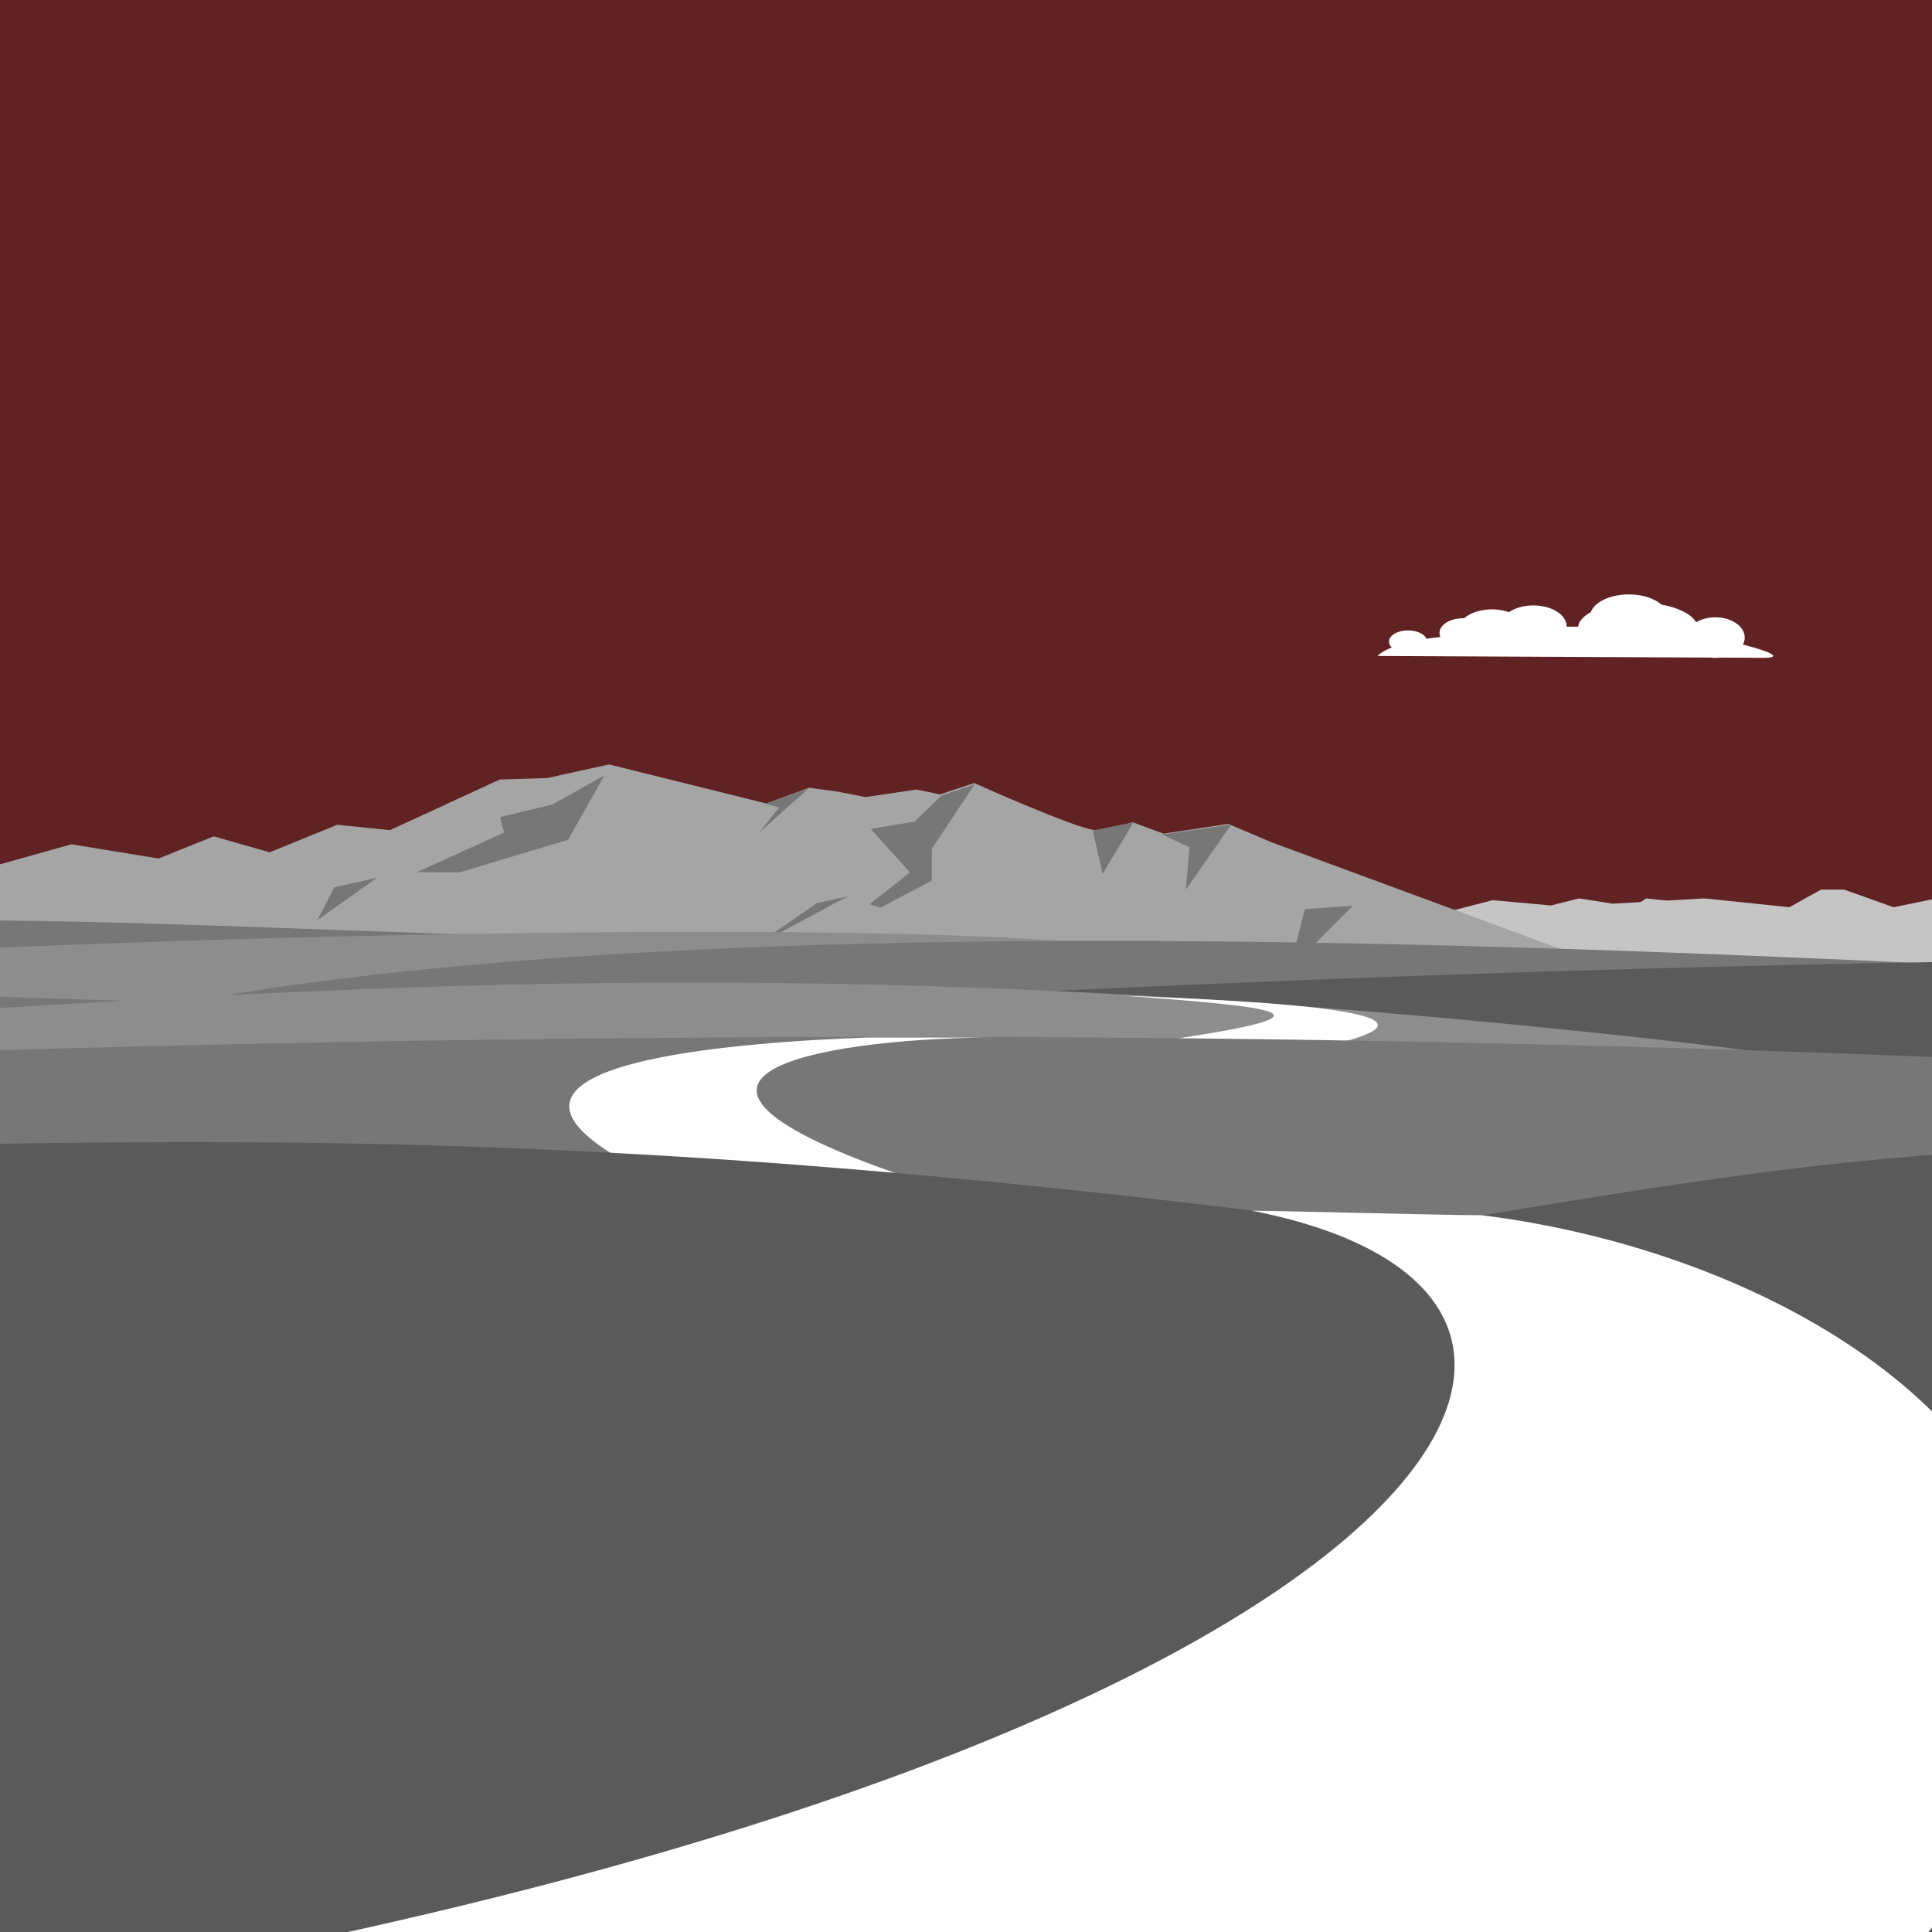 <?xml version="1.0" encoding="UTF-8"?>
<svg width="3000px" height="3000px" viewBox="0 0 3000 3000" version="1.1" xmlns="http://www.w3.org/2000/svg" xmlns:xlink="http://www.w3.org/1999/xlink">
    <!-- Generator: Sketch 43.2 (39069) - http://www.bohemiancoding.com/sketch -->
    <title>hokonui 2</title>
    <desc>Created with Sketch.</desc>
    <defs></defs>
    <g id="Page-1" stroke="none" stroke-width="1" fill="none" fill-rule="evenodd">
        <g id="hokonui-2">
            <rect id="Rectangle-6" fill="#602222" x="-272" y="-30" width="3526" height="3526"></rect>
            <g id="bg-hills" transform="translate(2208, 1354)" fill="#C5C5C5">
                <polygon id="Path-3" points="35.679 62.931 109.727 43.778 200.23 51.986 244.11 41.042 296.218 49.25 339.71 46.747 348.326 41.042 380.203 44.416 438.829 41.042 570.47 54.722 619.836 27.361 655.488 27.361 732.279 54.722 852.95 30.097 940.71 49.25 1039.441 43.778 1140.914 19.153 1297.238 38.306 1363.058 49.25 1461.789 24.625 1637.31 27.361 1766.209 13.681 2084.341 0 2301 174 -4.54747351e-13 174"></polygon>
            </g>
            <g id="bg-hills-copy" transform="translate(-1081, 1328)" fill="#C5C5C5">
                <polygon id="Path-3" points="35.679 62.931 109.727 43.778 200.23 51.986 244.11 41.042 296.218 49.25 339.71 46.747 348.326 41.042 380.203 44.416 438.829 41.042 570.47 54.722 619.836 27.361 655.488 27.361 732.279 54.722 852.95 30.097 940.71 49.25 1039.441 43.778 1140.914 19.153 1297.238 38.306 1363.058 49.25 1461.789 24.625 1637.31 27.361 1766.209 13.681 2084.341 0 2301 174 -4.54747351e-13 174"></polygon>
            </g>
            <g id="hill-main" transform="translate(-579, 1187)" fill="#A5A5A5">
                <path d="M3002.389,286.678 L2554.169,121.164 L2486.38,92.343 L2385.662,107.504 L2337.372,89.587 C2337.372,89.587 2306.986,101.991 2280.804,101.991 C2254.622,101.991 2091.785,28.943 2091.785,28.943 L2038.736,46.493 L2002.067,38.997 L1923.086,50.72 L1879.169,42.13 L1835.344,36.179 L1768.934,60.643 L1524.726,0 L1428.699,21.133 L1355.023,23.43 L1184.706,101.991 L1102.537,93.722 L997.679,136.448 L910.758,111.639 L825.216,146.096 L690.005,124.043 L0,317 L514.783,317 L3021,317 L3002.389,286.678 Z" id="hill"></path>
            </g>
            <g id="hill-shadows" transform="translate(493, 1204)">
                <polygon id="Path-12" fill="#777777" points="389.127 99.988 220.982 150.5 153.982 150.5 289.785 88.722 283.444 64.781 365.172 45.065 445.491 0"></polygon>
                <polygon id="Path-15" fill="#777777" points="1418.754 76.426 1348.383 177.543 1354.012 111.536 1311.789 91.874"></polygon>
                <polygon id="Path-17-Copy" fill="#777777" points="1267.123 72.898 1219.165 152.852 1203.649 85.523"></polygon>
                <polygon id="Path-19" fill="#777777" points="1020.281 14.109 953.842 114.08 953.842 163.361 804 242.211 919.915 150.689 859.13 83.103 926.983 71.839 969.391 31.006"></polygon>
                <polygon id="Path-20" fill="#777777" points="762.86 19.988 685.281 89.359 717.018 49.719 695.154 44.056"></polygon>
                <polygon id="Path-21" fill="#777777" points="1608 202.234 1509.263 301 1533.242 207.878"></polygon>
                <polygon id="Path-24" fill="#A5A5A5" points="1024.982 256.32 821.867 188.125 764.035 256.32"></polygon>
                <polygon id="Path-25" fill="#777777" points="822.807 188.125 675.877 266.902 776.185 197.972"></polygon>
                <polygon id="Path-2" fill="#777777" points="92.86 158.73 25.86 174.016 0 224.574"></polygon>
            </g>
            <g id="hill-far-left-back-dkr" transform="translate(-601, 1429)" fill="#777777">
                <path d="M0,32.388 C492.37,-40.485 1093.097,32.388 1895.877,32.388 C2698.656,32.388 1349.506,216.476 1349.506,216.476 L137.283,263.491 C137.283,263.491 104.608,256.961 0,32.388 Z" id="hill-back-Far-left"></path>
            </g>
            <g id="hill-back-left-pr" transform="translate(-502, 1447)" fill="#8D8D8D">
                <path d="M102.831,47.663 C546.026,12.211 1649.688,-17.045 2112.026,11.545 C2574.364,40.136 1883.662,73.656 1883.662,73.656 L792.51,109.457 C792.51,109.457 -340.363,83.115 102.831,47.663 Z" id="hill-back-left"></path>
            </g>
            <g id="hill-back-center-dkr" transform="translate(146, 1461)" fill="#777777">
                <path d="M255.793,76.404 C982.173,-34.081 2040.009,-3.901 2905.265,37.89 C3770.522,79.681 2447.361,215.448 2447.361,215.448 L580.869,262.462 C580.869,262.462 -470.588,186.889 255.793,76.404 Z" id="hill-back-center"></path>
            </g>
            <g id="hill-back-right-Dst" transform="translate(-572, 1486)" fill="#5A5A5A">
                <path d="M184.215,512.463 C184.215,512.463 -201.307,184.534 143.077,184.534 C487.461,184.534 1983.44,0 4449.643,0 C6915.847,0 4833.99,944.086 4833.99,944.086 L275.894,984.962 L184.215,512.463 Z" id="hill-back-right"></path>
            </g>
            <g id="hill-3" transform="translate(-1598, 1525)" fill="#8D8D8D">
                <path d="M600.57,96.35 C1849.897,43.475 2575.771,-82.779 4125.491,84.071 C5675.21,250.921 4846.507,530.738 4846.507,530.738 L442.215,845.638 C442.215,845.638 -648.757,149.225 600.57,96.35 Z"></path>
            </g>
            <g id="road-3" transform="translate(1722, 1546)" fill="#FFFFFF">
                <path d="M20.393,0 C263.695,17.631 354.415,28.209 118.759,64.646 C-116.896,101.082 70.919,122.239 70.919,122.239 C70.919,122.239 134.835,128.116 354.415,74.048 C573.994,19.981 160.262,5.877 20.393,0 Z"></path>
            </g>
            <g id="hill-2" transform="translate(-805, 1610)" fill="#777777">
                <path d="M0,52.911 C0,52.911 922.663,-3.75421916e-13 2221.5,-1.13686838e-13 C3520.337,1.57863306e-13 4443,63.494 4443,63.494 L4443,943 L13.698,943 L0,52.911 Z"></path>
            </g>
            <g id="road-2" transform="translate(884, 1611)" fill="#FFFFFF">
                <path d="M662.159,0 C436.487,0 22.716,49.366 539.92,222.145 C344.808,222.145 187.828,218.619 82.7,190.41 C-187.676,36.437 275.461,7.052 463.521,0 C472.924,3.66908792e-16 633.95,4.29466741e-13 662.159,0 Z"></path>
            </g>
            <g id="front-hill-" transform="translate(-1332, 1773)" fill="#5A5A5A">
                <rect id="Combined-Shape" x="1060.267" y="190.4" width="3526.388" height="1532.6"></rect>
                <path d="M3807.323,177.471 C2965.692,203.328 383.201,246.814 383.201,246.814 C383.201,246.814 -477.07,24.032 383.201,18.805 C1554.13,11.691 2093.499,-69.343 3807.323,177.471 Z" id="front-hill-left"></path>
                <path d="M2904.568,238.106 C4259.876,10.096 4209.331,-8.709 5311.915,12.447 C6414.499,33.602 5927.857,674.145 5927.857,674.145 L5033.33,1609.689 C5033.33,1609.689 1549.26,466.115 2904.568,238.106 Z" id="front-hill"></path>
            </g>
            <g id="road-1" transform="translate(-1982, 1880)" fill="#FFFFFF">
                <path d="M3926.107,2.27373675e-13 C4731.237,157.5 4054.222,1033.153 1158.103,1332.873 C-1738.016,1632.593 1710.288,2152.108 1710.288,2152.108 C1710.288,2152.108 1180.435,3135.895 3591.125,2042.798 C6001.815,949.701 5110.882,110.485 4283.42,7.052 C4227.002,7.052 3963.718,2.27373675e-13 3926.107,2.27373675e-13 Z" id="road"></path>
            </g>
            <g id="Cloud" transform="translate(2139, 923)" fill-rule="nonzero" fill="#FFFFFF">
                <path d="M592.31,98.437 C666.437,100.529 536.714,66.025 462.586,58.577 C281.088,40.344 215.626,55.461 104.064,65.507 C17.82,73.274 0,95.568 0,95.568 L592.31,98.437 Z M524.596,98.55 C549.79,98.55 570.213,84.441 570.213,67.038 C570.213,49.634 549.79,35.526 524.596,35.526 C499.402,35.526 478.979,49.634 478.979,67.038 C478.979,84.441 499.402,98.55 524.596,98.55 Z M390.24,68.904 C423.503,68.904 450.468,53.479 450.468,34.452 C450.468,15.425 423.503,0 390.24,0 C356.976,0 330.012,15.425 330.012,34.452 C330.012,53.479 356.976,68.904 390.24,68.904 Z M404.138,91.076 C455.314,91.076 496.799,73.507 496.799,51.835 C496.799,30.162 455.314,12.593 404.138,12.593 C352.964,12.593 311.479,30.162 311.479,51.835 C311.479,73.507 352.964,91.076 404.138,91.076 Z M241.984,82.158 C270.524,82.158 293.66,67.59 293.66,49.62 C293.66,31.649 270.524,17.082 241.984,17.082 C213.445,17.082 190.309,31.649 190.309,49.62 C190.309,67.59 213.445,82.158 241.984,82.158 Z M177.835,90.673 C207.556,90.673 231.649,75.574 231.649,56.945 C231.649,38.318 207.556,23.217 177.835,23.217 C148.115,23.217 124.022,38.318 124.022,56.945 C124.022,75.574 148.115,90.673 177.835,90.673 Z M132.932,82.56 C153.204,82.56 169.639,72.365 169.639,59.788 C169.639,47.211 153.204,37.017 132.932,37.017 C112.658,37.017 96.223,47.211 96.223,59.788 C96.223,72.365 112.658,82.56 132.932,82.56 Z M47.4,90.673 C63.735,90.673 76.978,82.883 76.978,73.274 C76.978,63.664 63.735,55.874 47.4,55.874 C31.063,55.874 17.82,63.664 17.82,73.274 C17.82,82.883 31.063,90.673 47.4,90.673 Z" id="Shape"></path>
            </g>
        </g>
    </g>
</svg>